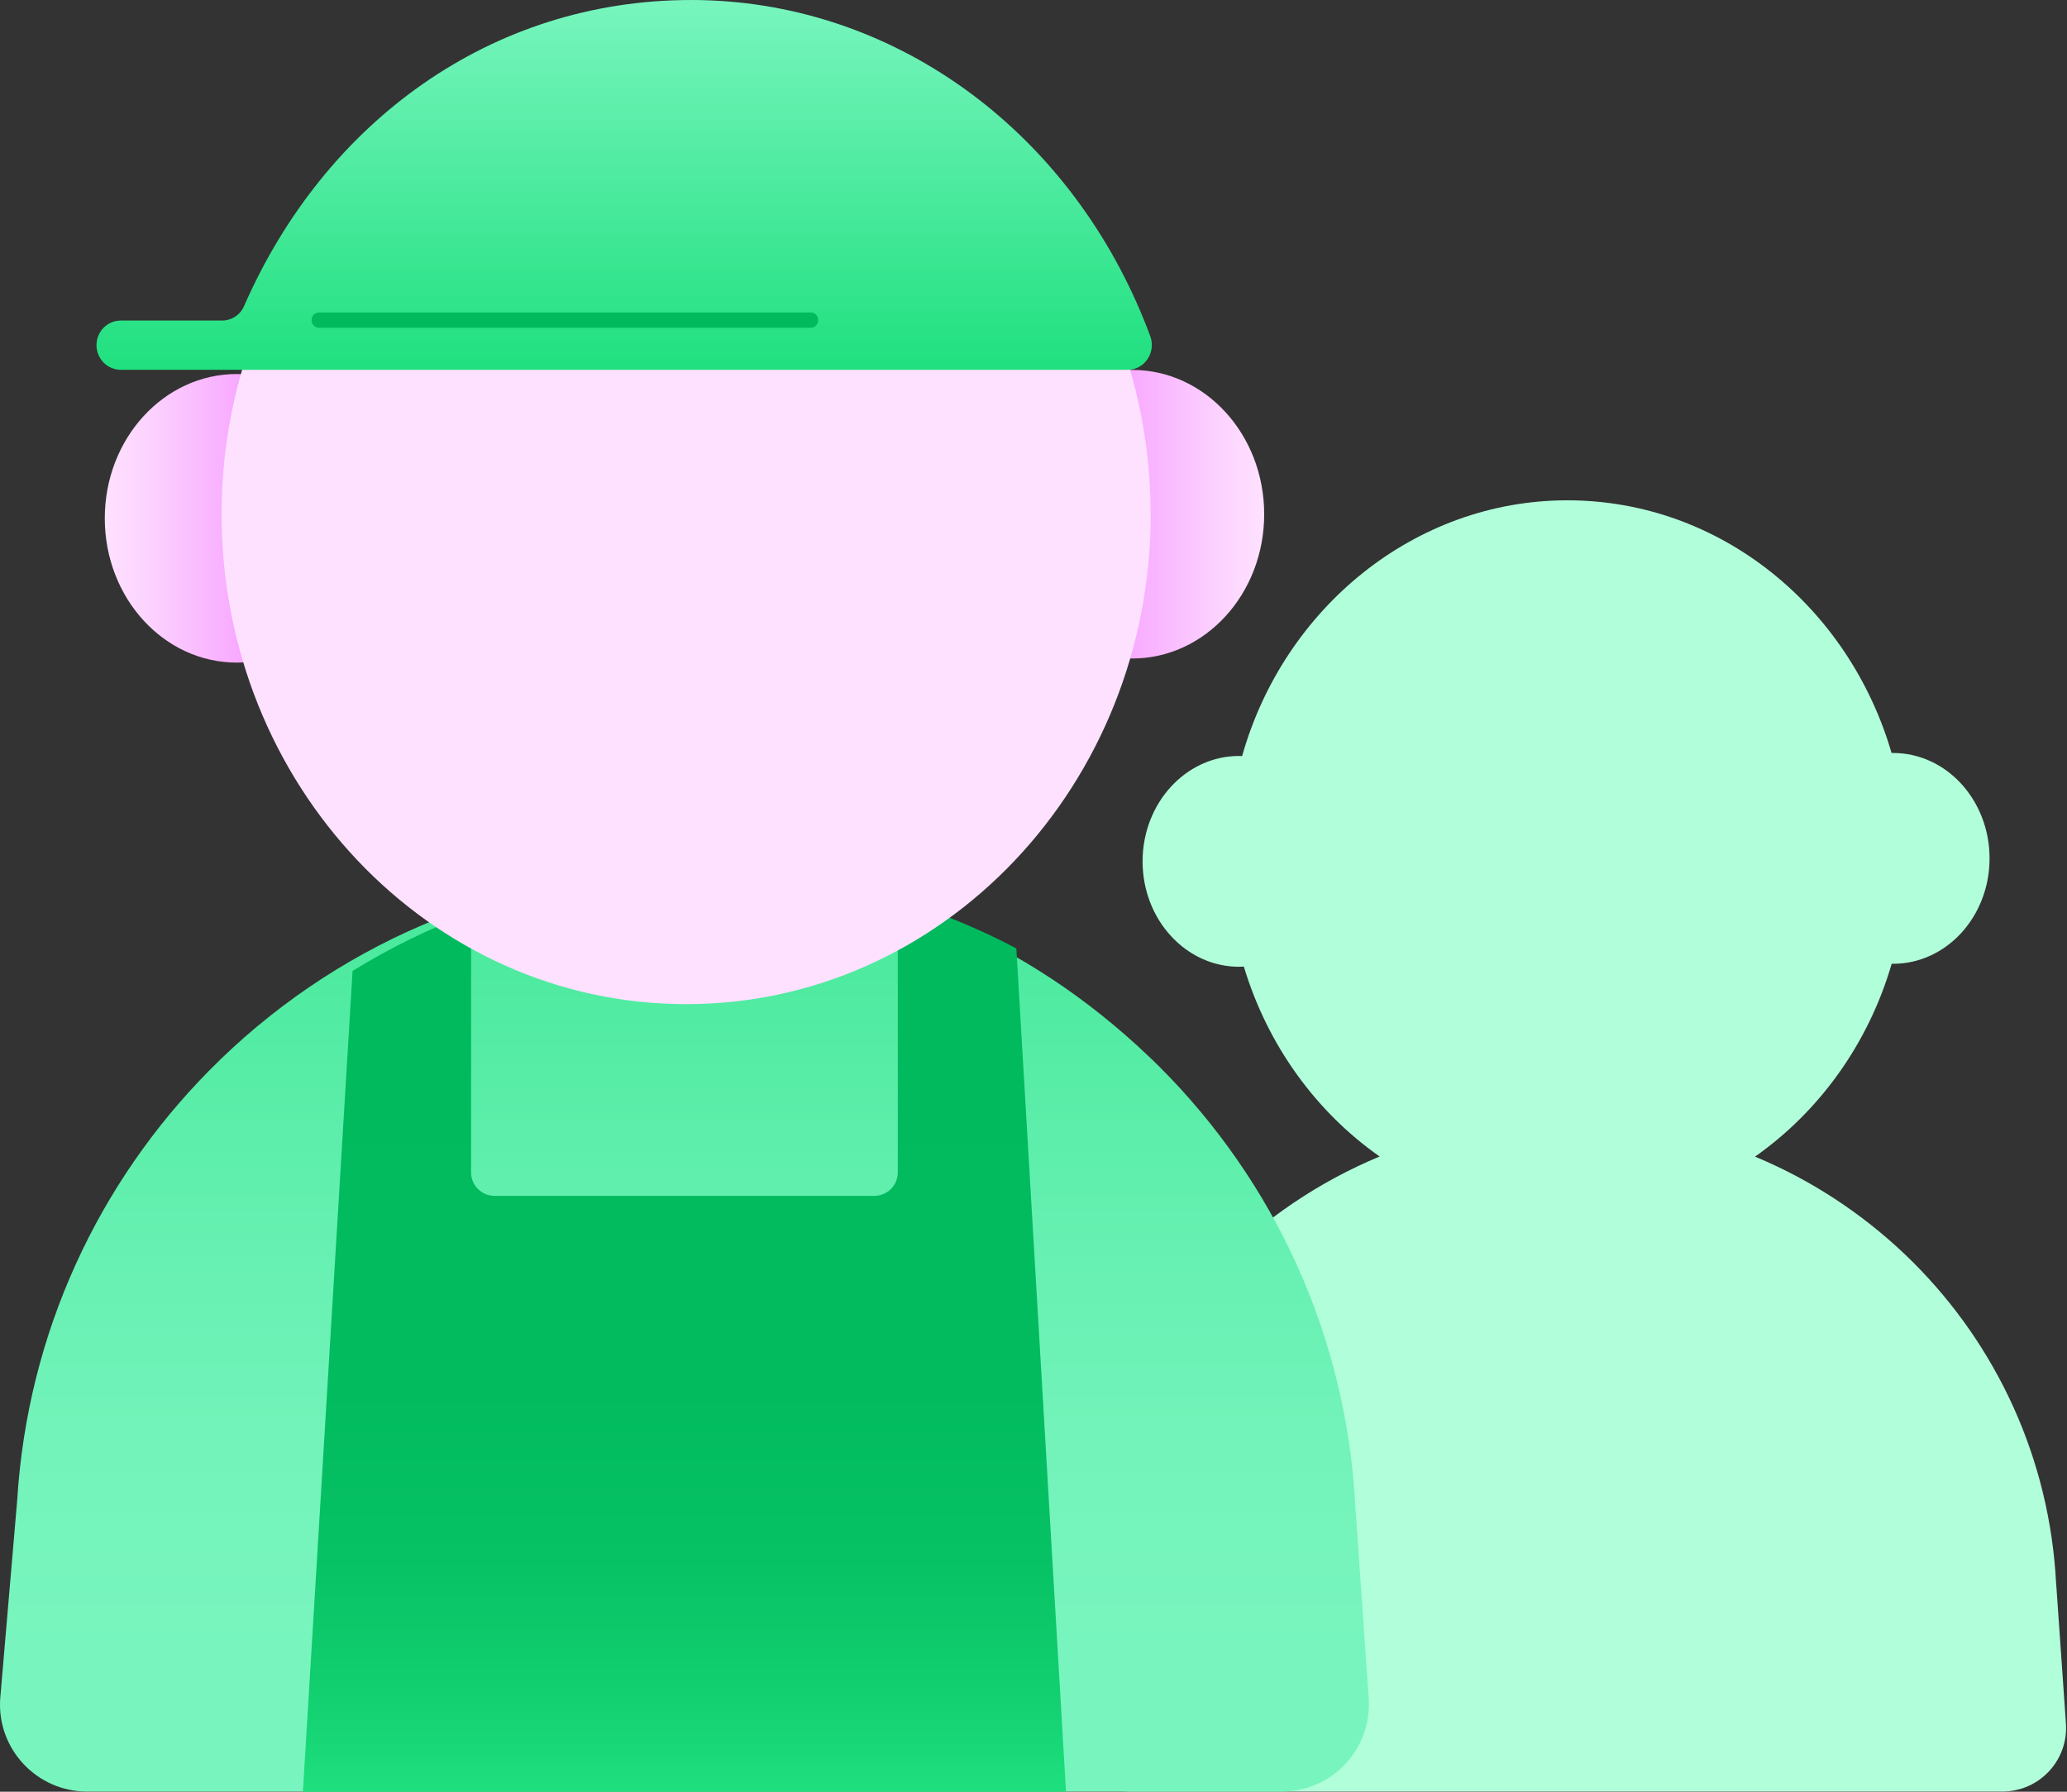 <svg width="150" height="130" viewBox="0 0 150 130" fill="none" xmlns="http://www.w3.org/2000/svg">
<rect x="0" y="0" width="150" height="130" fill="#333333" stroke="none"/>
<path d="M149.214 114.963C148.76 105.819 144.873 97.622 138.84 91.597C138.637 91.394 138.429 91.191 138.221 90.996C135.084 88.014 131.409 85.603 127.359 83.92C132.037 80.635 135.59 75.714 137.278 69.928C137.313 69.928 137.347 69.928 137.382 69.928C141.246 69.928 144.38 66.505 144.38 62.281C144.38 58.057 141.246 54.634 137.382 54.634C137.343 54.634 137.308 54.634 137.269 54.634C134.179 44.022 124.814 36.301 113.739 36.301C102.664 36.301 93.165 44.126 90.139 54.859C90.066 54.859 89.988 54.85 89.914 54.85C86.05 54.85 82.916 58.278 82.916 62.497C82.916 66.717 86.05 70.144 89.914 70.144C90.031 70.144 90.148 70.14 90.265 70.132C91.979 75.827 95.497 80.67 100.119 83.911C95.718 85.742 91.754 88.425 88.451 91.775C82.622 97.678 78.835 105.633 78.281 114.513L77.377 125.077C77.208 127.735 79.324 129.985 81.986 129.985H145.315C147.959 129.985 150.062 127.774 149.928 125.134L149.218 114.955L149.214 114.963Z" fill="#B1FFDA"/>
<path d="M99.332 123.35C99.514 126.964 96.632 129.989 93.018 129.989H6.323C2.679 129.989 -0.221 126.912 0.013 123.272L1.251 108.809C2.008 96.647 7.193 85.763 15.174 77.683C24.011 68.72 36.289 63.202 49.792 63.202C63.294 63.202 74.568 68.283 83.315 76.601C83.601 76.869 83.882 77.146 84.163 77.423C92.421 85.672 97.744 96.89 98.363 109.41L99.337 123.346L99.332 123.35Z" fill="url(#paint0_linear_2873_5310)"/>
<path d="M73.755 68.805L77.36 130H21.981L25.587 70.445C28.291 68.775 31.169 67.364 34.186 66.243V85.065C34.186 86.004 34.948 86.766 35.887 86.766H63.451C64.39 86.766 65.151 86.004 65.151 85.065V65.282C68.146 66.182 71.024 67.368 73.751 68.809L73.755 68.805Z" fill="url(#paint1_linear_2873_5310)"/>
<path d="M18.277 27.207C17.403 30.505 16.935 33.993 16.935 37.602C16.935 41.212 17.403 44.7 18.277 48.002C17.918 48.05 17.55 48.076 17.182 48.076C11.893 48.076 7.604 43.389 7.604 37.607C7.604 31.825 11.893 27.138 17.182 27.138C17.55 27.138 17.918 27.164 18.277 27.216V27.207Z" fill="url(#paint2_linear_2873_5310)"/>
<path d="M81.068 26.909C81.943 30.207 82.41 33.695 82.41 37.304C82.41 40.914 81.943 44.402 81.068 47.704C81.428 47.752 81.795 47.778 82.163 47.778C87.452 47.778 91.741 43.091 91.741 37.309C91.741 31.527 87.452 26.84 82.163 26.84C81.795 26.84 81.428 26.866 81.068 26.918V26.909Z" fill="url(#paint3_linear_2873_5310)"/>
<path d="M83.505 37.3C83.505 56.94 68.414 72.857 49.796 72.857C31.177 72.857 16.082 56.935 16.082 37.3C16.082 34.435 16.402 31.652 17.012 28.982C20.557 13.354 33.887 1.738 49.791 1.738C65.696 1.738 79.026 13.358 82.566 28.986C83.18 31.652 83.496 34.439 83.496 37.3H83.505Z" fill="#FEE1FF"/>
<path d="M83.034 23.258C77.382 9.275 64.645 0 50.156 0C35.666 0 23.566 8.82 17.706 22.219C17.424 22.86 16.801 23.258 16.126 23.258H8.764C7.791 23.258 7.003 24.054 7.003 25.045C7.003 25.538 7.202 25.984 7.518 26.309C7.843 26.629 8.284 26.832 8.764 26.832H81.84C83.06 26.832 83.908 25.569 83.471 24.387C83.333 24.006 83.185 23.63 83.034 23.258Z" fill="url(#paint4_linear_2873_5310)"/>
<path d="M58.836 22.672H23.152C22.855 22.672 22.615 22.912 22.615 23.209V23.248C22.615 23.545 22.855 23.785 23.152 23.785H58.836C59.133 23.785 59.373 23.545 59.373 23.248V23.209C59.373 22.912 59.133 22.672 58.836 22.672Z" fill="#00BA5D"/>
<defs>
<linearGradient id="paint0_linear_2873_5310" x1="49.67" y1="143.016" x2="49.67" y2="43.671" gradientUnits="userSpaceOnUse">
<stop offset="0.23" stop-color="#78F5BE"/>
<stop offset="0.38" stop-color="#73F3BA"/>
<stop offset="0.55" stop-color="#64F0B0"/>
<stop offset="0.74" stop-color="#4DEA9F"/>
<stop offset="0.94" stop-color="#2CE287"/>
<stop offset="1" stop-color="#20E07F"/>
</linearGradient>
<linearGradient id="paint1_linear_2873_5310" x1="49.671" y1="129.996" x2="49.671" y2="65.278" gradientUnits="userSpaceOnUse">
<stop stop-color="#1FDF7E"/>
<stop offset="0.12" stop-color="#11CE6F"/>
<stop offset="0.26" stop-color="#07C264"/>
<stop offset="0.45" stop-color="#01BB5E"/>
<stop offset="1" stop-color="#00BA5D"/>
</linearGradient>
<linearGradient id="paint2_linear_2873_5310" x1="7.604" y1="37.602" x2="18.091" y2="37.602" gradientUnits="userSpaceOnUse">
<stop stop-color="#FEE1FF"/>
<stop offset="0.28" stop-color="#FCD4FF"/>
<stop offset="0.77" stop-color="#F9B4FF"/>
<stop offset="1" stop-color="#F8A4FF"/>
</linearGradient>
<linearGradient id="paint3_linear_2873_5310" x1="91.741" y1="37.3" x2="81.068" y2="37.3" gradientUnits="userSpaceOnUse">
<stop stop-color="#FEE1FF"/>
<stop offset="0.28" stop-color="#FCD4FF"/>
<stop offset="0.77" stop-color="#F9B4FF"/>
<stop offset="1" stop-color="#F8A4FF"/>
</linearGradient>
<linearGradient id="paint4_linear_2873_5310" x1="45.291" y1="0" x2="45.291" y2="26.832" gradientUnits="userSpaceOnUse">
<stop stop-color="#78F5BE"/>
<stop offset="1" stop-color="#20E07F"/>
</linearGradient>
</defs>
</svg>
